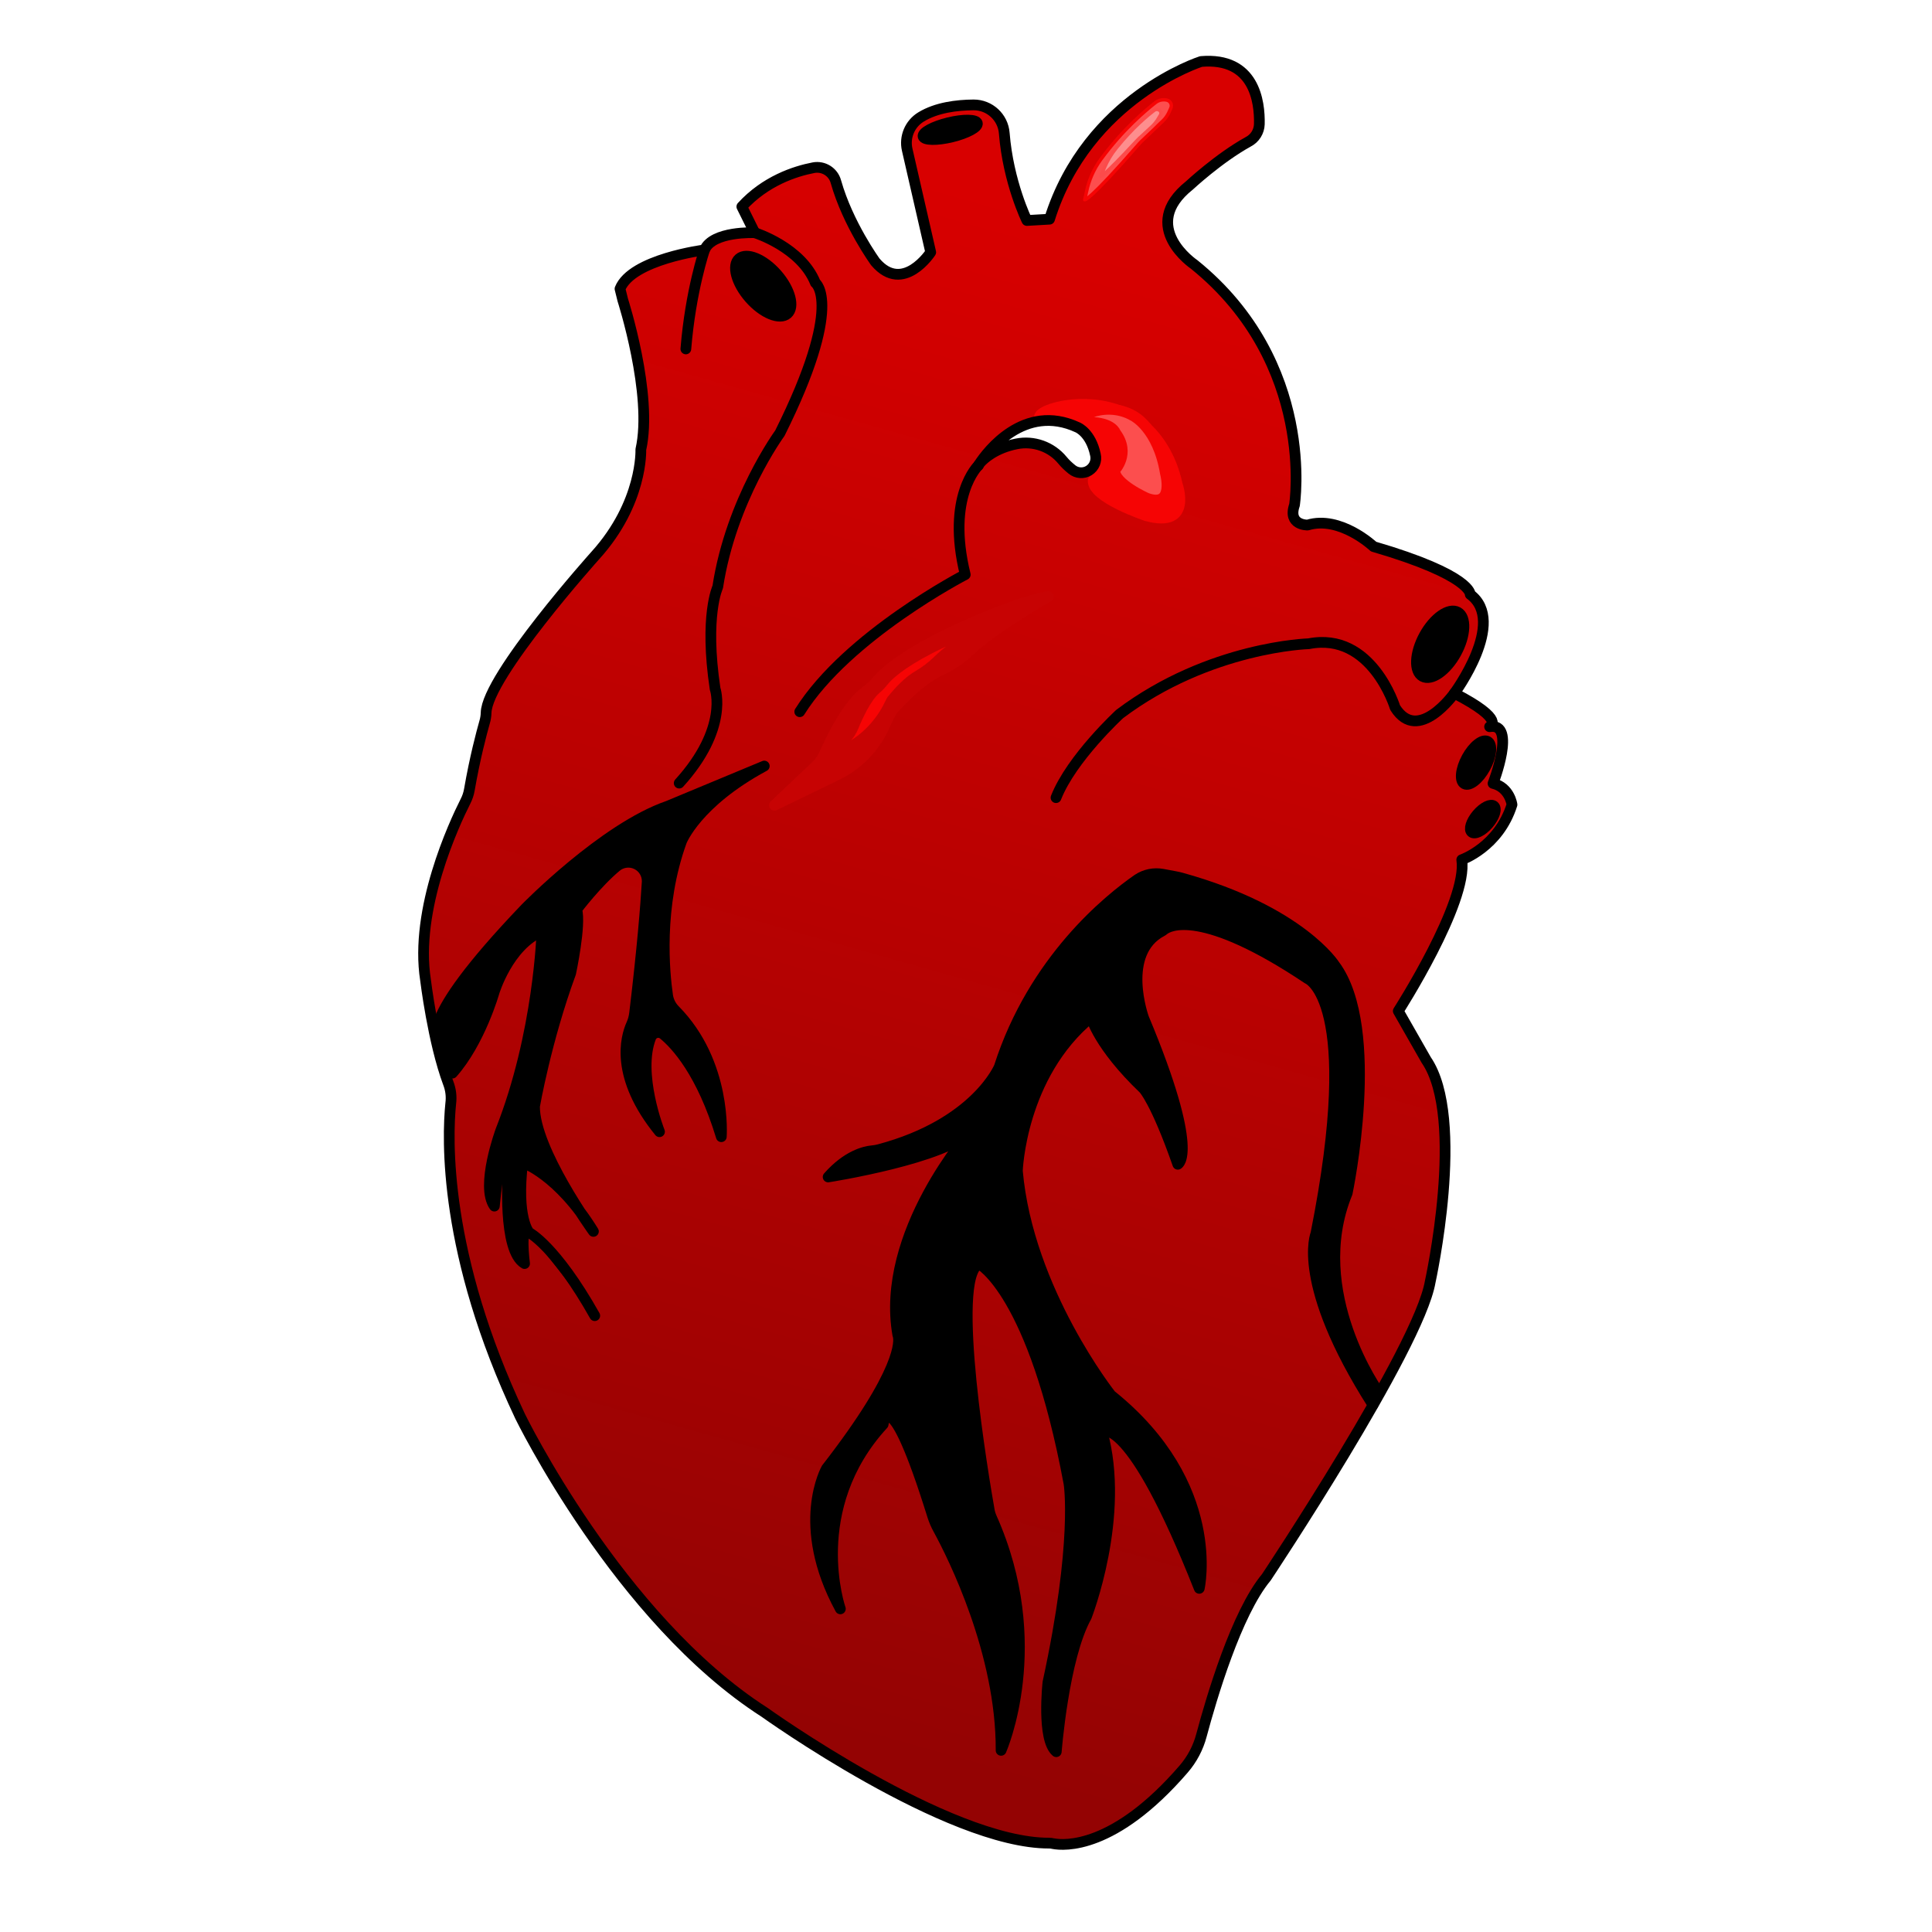 <svg width="100%" height="100%" viewBox="0 0 1080 1080" version="1.1" xmlns="http://www.w3.org/2000/svg" xmlns:xlink="http://www.w3.org/1999/xlink" xml:space="preserve" xmlns:serif="http://www.serif.com/" style="fill-rule:evenodd;clip-rule:evenodd;stroke-linecap:round;stroke-linejoin:round;stroke-miterlimit:1.5;">
    <path d="M348.138,167.711c0,0 17.013,52.947 10.086,83.61c-0,-0 1.281,29.66 -25.412,59.161c-0,-0 -60.605,67.547 -61.083,88.008c-0.045,1.761 -0.325,3.508 -0.832,5.195c-1.72,6.065 -5.431,19.977 -8.519,37.791c-0.395,2.274 -1.138,4.475 -2.203,6.523c-6.33,12.541 -28.528,60.173 -22.308,99.783c-0,-0 4.178,34.785 12.719,57.678c1.41,3.615 1.885,7.528 1.38,11.375c-1.982,19.392 -4.117,84.073 38.767,174.851c0,-0 55.062,113.159 136.601,165.458c0,0 102.246,73.29 159.127,73.175c0.729,-0.005 1.456,0.083 2.162,0.262c6.305,1.229 34.258,3.235 73.001,-41.617c4.743,-5.469 8.168,-11.954 10.01,-18.956c5.518,-20.611 19.51,-68.206 36.257,-88.289c0,-0 85.128,-127.818 91.59,-165.138c0,0 20.147,-91.493 -2.224,-124.05l-15.614,-27.358c0,-0 39.046,-60.844 35.488,-84.582c0,-0 20.616,-7.105 28.08,-30.782c-0,0 -1.216,-9.587 -10.591,-11.878c-0,0 13.342,-34.314 -1.923,-31.696c0,-0 9.79,-3.48 -19.704,-18.693c0,0 29.551,-39.948 8.876,-55.246c-0,-0 1.205,-10.601 -54.045,-26.75c0,0 -18.618,-17.567 -36.867,-12.046c0,-0 -11.249,0.255 -7.333,-11.194c-0,-0 12.494,-79.105 -56.085,-134.477c0,0 -31.472,-21.193 -2.613,-44.201c0,-0 16.382,-15.267 32.853,-24.371c3.697,-1.909 6.068,-5.672 6.194,-9.831c0.311,-12.59 -2.783,-37.565 -32.563,-35.05c-0,-0 -63.516,20.192 -84.72,88.146l-12.639,0.73c-0,0 -10.48,-21.307 -12.659,-48.784c-0.693,-8.953 -8.172,-15.857 -17.151,-15.833c-9.359,0.063 -20.81,1.476 -29.406,6.758c-6.239,3.808 -9.341,11.181 -7.701,18.303c3.993,17.582 13.142,57.322 13.142,57.322c-0,0 -15.387,23.614 -30.917,5.429c-0,0 -15.354,-21.081 -22.094,-44.884c-1.486,-5.456 -6.909,-8.861 -12.469,-7.829c-10.486,2.007 -26.955,7.414 -40.104,21.78l7.22,14.57c-0,-0 -23.524,-1.079 -28.077,9.622c-0,-0 -40.656,5.148 -47.249,21.731l1.552,6.274Zm199.488,91.352c-0.475,0.717 -0.719,1.129 -0.719,1.129c0.058,-0.207 0.297,-0.601 0.719,-1.129c4.031,-6.081 24.706,-34.133 54.807,-20.143c0,-0 7.335,2.937 9.91,15.259c0.82,3.416 -0.634,6.975 -3.612,8.84c-2.978,1.865 -6.814,1.62 -9.531,-0.609c-1.895,-1.514 -3.707,-3.216 -5.26,-5.102c-6.22,-7.578 -16.113,-11.106 -25.724,-9.172c-11.771,2.327 -18.478,8.288 -20.59,10.927Z" style="fill:url(#_Linear1);"/>
    <clipPath id="_clip2">
        <path d="M348.138,167.711c0,0 17.013,52.947 10.086,83.61c-0,-0 1.281,29.66 -25.412,59.161c-0,-0 -60.605,67.547 -61.083,88.008c-0.045,1.761 -0.325,3.508 -0.832,5.195c-1.72,6.065 -5.431,19.977 -8.519,37.791c-0.395,2.274 -1.138,4.475 -2.203,6.523c-6.33,12.541 -28.528,60.173 -22.308,99.783c-0,-0 4.178,34.785 12.719,57.678c1.41,3.615 1.885,7.528 1.38,11.375c-1.982,19.392 -4.117,84.073 38.767,174.851c0,-0 55.062,113.159 136.601,165.458c0,0 102.246,73.29 159.127,73.175c0.729,-0.005 1.456,0.083 2.162,0.262c6.305,1.229 34.258,3.235 73.001,-41.617c4.743,-5.469 8.168,-11.954 10.01,-18.956c5.518,-20.611 19.51,-68.206 36.257,-88.289c0,-0 85.128,-127.818 91.59,-165.138c0,0 20.147,-91.493 -2.224,-124.05l-15.614,-27.358c0,-0 39.046,-60.844 35.488,-84.582c0,-0 20.616,-7.105 28.08,-30.782c-0,0 -1.216,-9.587 -10.591,-11.878c-0,0 13.342,-34.314 -1.923,-31.696c0,-0 9.79,-3.48 -19.704,-18.693c0,0 29.551,-39.948 8.876,-55.246c-0,-0 1.205,-10.601 -54.045,-26.75c0,0 -18.618,-17.567 -36.867,-12.046c0,-0 -11.249,0.255 -7.333,-11.194c-0,-0 12.494,-79.105 -56.085,-134.477c0,0 -31.472,-21.193 -2.613,-44.201c0,-0 16.382,-15.267 32.853,-24.371c3.697,-1.909 6.068,-5.672 6.194,-9.831c0.311,-12.59 -2.783,-37.565 -32.563,-35.05c-0,-0 -63.516,20.192 -84.72,88.146l-12.639,0.73c-0,0 -10.48,-21.307 -12.659,-48.784c-0.693,-8.953 -8.172,-15.857 -17.151,-15.833c-9.359,0.063 -20.81,1.476 -29.406,6.758c-6.239,3.808 -9.341,11.181 -7.701,18.303c3.993,17.582 13.142,57.322 13.142,57.322c-0,0 -15.387,23.614 -30.917,5.429c-0,0 -15.354,-21.081 -22.094,-44.884c-1.486,-5.456 -6.909,-8.861 -12.469,-7.829c-10.486,2.007 -26.955,7.414 -40.104,21.78l7.22,14.57c-0,-0 -23.524,-1.079 -28.077,9.622c-0,-0 -40.656,5.148 -47.249,21.731l1.552,6.274Zm199.488,91.352c-0.475,0.717 -0.719,1.129 -0.719,1.129c0.058,-0.207 0.297,-0.601 0.719,-1.129c4.031,-6.081 24.706,-34.133 54.807,-20.143c0,-0 7.335,2.937 9.91,15.259c0.82,3.416 -0.634,6.975 -3.612,8.84c-2.978,1.865 -6.814,1.62 -9.531,-0.609c-1.895,-1.514 -3.707,-3.216 -5.26,-5.102c-6.22,-7.578 -16.113,-11.106 -25.724,-9.172c-11.771,2.327 -18.478,8.288 -20.59,10.927Z"/>
    </clipPath>
    <g clip-path="url(#_clip2)">
        <path d="M587.829,235.11c-21.318,-0.202 12.262,-16.972 40.559,-4.469c0,0 22.786,8.468 29.676,40.095c-0,0 9.009,24.81 -17.27,17.554c0,-0 -30.203,-10.089 -29.694,-19.6c0,-0 15.202,-11.618 0.813,-26.07c0,-0 -2.766,-7.309 -24.084,-7.51Z" style="fill:rgb(246,4,4);stroke:rgb(246,4,4);stroke-width:6px;"/>
        <path d="M609.119,236.068c-12.85,-0.161 7.392,-13.536 24.449,-3.564c0,-0 13.735,6.753 17.888,31.976c0,0 5.431,19.787 -10.41,14c0,-0 -18.206,-8.046 -17.899,-15.632c-0,0 9.164,-9.265 0.49,-20.791c-0,-0 -1.667,-5.829 -14.518,-5.989Z" style="fill:rgb(252,78,78);stroke:rgb(246,4,4);stroke-width:6px;"/>
    </g>
    <path d="M348.138,167.711c0,0 17.013,52.947 10.086,83.61c-0,-0 1.281,29.66 -25.412,59.161c-0,-0 -60.605,67.547 -61.083,88.008c-0.045,1.761 -0.325,3.508 -0.832,5.195c-1.72,6.065 -5.431,19.977 -8.519,37.791c-0.395,2.274 -1.138,4.475 -2.203,6.523c-6.33,12.541 -28.528,60.173 -22.308,99.783c-0,-0 4.178,34.785 12.719,57.678c1.41,3.615 1.885,7.528 1.38,11.375c-1.982,19.392 -4.117,84.073 38.767,174.851c0,-0 55.062,113.159 136.601,165.458c0,0 102.246,73.29 159.127,73.175c0.729,-0.005 1.456,0.083 2.162,0.262c6.305,1.229 34.258,3.235 73.001,-41.617c4.743,-5.469 8.168,-11.954 10.01,-18.956c5.518,-20.611 19.51,-68.206 36.257,-88.289c0,-0 85.128,-127.818 91.59,-165.138c0,0 20.147,-91.493 -2.224,-124.05l-15.614,-27.358c0,-0 39.046,-60.844 35.488,-84.582c0,-0 20.616,-7.105 28.08,-30.782c-0,0 -1.216,-9.587 -10.591,-11.878c-0,0 13.342,-34.314 -1.923,-31.696c0,-0 9.79,-3.48 -19.704,-18.693c0,0 29.551,-39.948 8.876,-55.246c-0,-0 1.205,-10.601 -54.045,-26.75c0,0 -18.618,-17.567 -36.867,-12.046c0,-0 -11.249,0.255 -7.333,-11.194c-0,-0 12.494,-79.105 -56.085,-134.477c0,0 -31.472,-21.193 -2.613,-44.201c0,-0 16.382,-15.267 32.853,-24.371c3.697,-1.909 6.068,-5.672 6.194,-9.831c0.311,-12.59 -2.783,-37.565 -32.563,-35.05c-0,-0 -63.516,20.192 -84.72,88.146l-12.639,0.73c-0,0 -10.48,-21.307 -12.659,-48.784c-0.693,-8.953 -8.172,-15.857 -17.151,-15.833c-9.359,0.063 -20.81,1.476 -29.406,6.758c-6.239,3.808 -9.341,11.181 -7.701,18.303c3.993,17.582 13.142,57.322 13.142,57.322c-0,0 -15.387,23.614 -30.917,5.429c-0,0 -15.354,-21.081 -22.094,-44.884c-1.486,-5.456 -6.909,-8.861 -12.469,-7.829c-10.486,2.007 -26.955,7.414 -40.104,21.78l7.22,14.57c-0,-0 -23.524,-1.079 -28.077,9.622c-0,-0 -40.656,5.148 -47.249,21.731l1.552,6.274Zm199.488,91.352c-0.475,0.717 -0.719,1.129 -0.719,1.129c0.058,-0.207 0.297,-0.601 0.719,-1.129c4.031,-6.081 24.706,-34.133 54.807,-20.143c0,-0 7.335,2.937 9.91,15.259c0.82,3.416 -0.634,6.975 -3.612,8.84c-2.978,1.865 -6.814,1.62 -9.531,-0.609c-1.895,-1.514 -3.707,-3.216 -5.26,-5.102c-6.22,-7.578 -16.113,-11.106 -25.724,-9.172c-11.771,2.327 -18.478,8.288 -20.59,10.927Z" style="fill:none;stroke:black;stroke-width:6px;"/>
    <path d="M295.762,688.983c-0,0 -7.348,-8.029 -3.59,-39.132c0,-0 20.037,6.702 39.555,38.512c-0,-0 -33.284,-45.938 -32.914,-69.996c0,-0 6.422,-36.856 20.208,-74.41c0,0 5.812,-27.097 3.356,-35.599c0,0 11.244,-14.911 22.27,-24.039c3.226,-2.578 7.658,-3.039 11.346,-1.181c3.688,1.857 5.955,5.693 5.803,9.82c-0.818,13.547 -2.723,37.494 -7.067,73.546c-0.252,2.117 -0.828,4.182 -1.708,6.124c-3.185,7.055 -9.506,29.097 15.641,60.008c-0,0 -12.87,-32.51 -4.814,-52.801c0.564,-1.274 1.686,-2.215 3.039,-2.549c1.352,-0.335 2.783,-0.025 3.876,0.838c7.197,5.854 21.594,21.451 32.454,57.297c-0,-0 3.208,-41.236 -25.978,-70.819c-2.126,-2.143 -3.527,-4.897 -4.007,-7.876c-1.904,-12.893 -5.535,-49.803 7.74,-86.446c0,-0 8.408,-21.642 46.263,-42.056l-53.811,22.378c-36.086,12.471 -79.742,57.236 -79.742,57.236c-64.03,66.887 -47.759,73.39 -47.759,73.39l6.967,18.645c15.463,-17.481 23.306,-45.203 23.306,-45.203c-0,0 7.856,-26.055 26.768,-34.132c-0,-0 -1.607,57.299 -23.019,111.406c-0,0 -11.524,31.119 -3.594,42.271c-0,0 4.581,-49.416 7.754,-19.168c-0,0 -3.424,44.048 9.129,51.291c0,-0 -2.976,-22.746 2.528,-17.355c-0,0 14.681,7.348 36.708,46.487" style="stroke:black;stroke-width:6px;"/>
    <path d="M812.993,387.542c0,0 -20.284,28.576 -33.122,7.989c-0,0 -12.989,-42.619 -48.29,-35.675c-0,0 -55.503,1.491 -105.665,39.277c0,-0 -26.872,24.664 -35.598,46.766" style="fill:none;stroke:black;stroke-width:6px;"/>
    <g>
        <path d="M432.929,450.138c-0,-0 16.021,-15.152 23.088,-21.835c2.126,-2.011 3.822,-4.432 4.988,-7.116c3.695,-8.398 12.985,-27.636 23.278,-34.944c2.18,-1.54 4.145,-3.362 5.844,-5.42c4.139,-5.013 15.525,-15.309 45.765,-29.378c0,0 33.287,-15.435 50.167,-17.965c-0,-0 -30.709,17.462 -44.099,30.286c-4.624,4.432 -9.958,8.058 -15.782,10.724c-6.202,2.851 -15.307,9.02 -27.163,22.241c0,0 -2.22,3.484 -4.194,8.142c-5.28,12.41 -14.878,22.487 -27.016,28.365c-16.369,7.938 -34.876,16.9 -34.876,16.9Z" style="fill:rgb(199,3,3);stroke:rgb(199,3,3);stroke-width:6px;"/>
        <path d="M460.409,425.771c0,-0 7.846,-8.252 12.265,-12.901c1.875,-1.972 3.361,-4.279 4.382,-6.801c2.315,-5.683 7.173,-16.359 12.562,-20.944c1.516,-1.291 2.9,-2.729 4.132,-4.294c2.675,-3.359 9.42,-9.758 26.028,-18.352c-0,0 19.193,-9.898 28.926,-11.521c-0,-0 -15.932,10.076 -24.16,18.132c-3.437,3.389 -7.289,6.33 -11.463,8.753c-3.516,2.055 -8.395,6.024 -14.566,13.678c-0,0 -0.469,0.817 -1.091,2.124c-5.101,10.654 -13.454,19.414 -23.854,25.015c-7.053,3.821 -13.161,7.111 -13.161,7.111Z" style="fill:rgb(246,4,4);stroke:rgb(199,3,3);stroke-width:6px;"/>
    </g>
    <path d="M546.907,260.192c-0,-0 -18.135,17.22 -7.33,61.015c-0,0 -65.734,33.957 -92.508,76.644" style="fill:none;stroke:black;stroke-width:6px;"/>
    <path d="M393.835,139.706c-0,-0 -7.82,22.867 -10.441,55.347" style="fill:none;stroke:black;stroke-width:6px;"/>
    <path d="M421.912,130.084c-0,-0 25.916,8.081 33.905,28.045c0,-0 16.26,11.57 -19.867,84.02c0,-0 -27.226,37.2 -34.728,85.979c-0,0 -7.616,16.017 -1.469,56.945c-0,0 7.858,21.933 -20.073,52.696" style="fill:none;stroke:black;stroke-width:6px;"/>
    <path d="M530.205,68.595c8.371,-2.037 15.6,-1.908 16.134,0.287c0.534,2.195 -5.828,5.631 -14.198,7.668c-8.37,2.036 -15.6,1.908 -16.134,-0.288c-0.534,-2.195 5.828,-5.631 14.198,-7.667Z" style="stroke:black;stroke-width:6px;"/>
    <path d="M814.896,342.203c4.918,2.69 4.508,12.921 -0.914,22.832c-5.422,9.911 -13.816,15.774 -18.734,13.084c-4.917,-2.69 -4.507,-12.921 0.915,-22.832c5.422,-9.911 13.816,-15.774 18.733,-13.084Z" style="stroke:black;stroke-width:6px;"/>
    <path d="M413.146,144.596c4.212,-3.699 13.683,0.191 21.138,8.68c7.454,8.489 10.086,18.383 5.875,22.082c-4.212,3.698 -13.684,-0.191 -21.138,-8.68c-7.454,-8.489 -10.087,-18.384 -5.875,-22.082Z" style="stroke:black;stroke-width:6px;"/>
    <path d="M831.6,414.455c2.824,1.545 2.213,8.109 -1.365,14.649c-3.577,6.539 -8.775,10.594 -11.599,9.049c-2.824,-1.545 -2.213,-8.109 1.365,-14.648c3.577,-6.54 8.775,-10.595 11.599,-9.05Z" style="stroke:black;stroke-width:6px;"/>
    <path d="M835.136,450.603c1.732,1.481 0.348,5.945 -3.088,9.962c-3.436,4.016 -7.632,6.074 -9.364,4.593c-1.732,-1.482 -0.348,-5.946 3.088,-9.962c3.436,-4.017 7.632,-6.075 9.364,-4.593Z" style="stroke:black;stroke-width:6px;"/>
    <path d="M649.941,488.702c-4.841,-0.902 -9.843,0.117 -13.946,2.841c-16.195,11.233 -58.172,44.96 -77.387,104.82c-0,0 -13.042,31.794 -67.164,46.244c-1.291,0.342 -2.61,0.571 -3.941,0.684c-4.166,0.363 -14.1,2.738 -24.568,14.637c-0,-0 67.047,-10.48 80.095,-26.193c-0,-0 -51.223,57.547 -41.152,114.457c0.03,0.162 0.079,0.319 0.147,0.469c0.829,2.782 2.671,19.38 -39.987,74.243c0,-0 -17.963,31.246 7.727,78.456c0,0 -19.551,-55.864 23.921,-103.151c0,0 3.469,-26.589 27.589,50.968c0.861,2.753 2.006,5.41 3.415,7.927c8.007,14.717 35.162,68.767 34.929,123.347c0,0 26.31,-59.351 -5.421,-130.229c-0.54,-1.2 -0.93,-2.462 -1.163,-3.756c-2.891,-16.395 -22.328,-130.393 -5.718,-137.947c0,-0 30.275,15.471 50.256,122.784c-0,0 5.349,32.38 -11.781,111.192c0,0 -3.53,31.894 4.668,38.715c0,-0 4.038,-52.524 16.816,-75.448c-0,0 22.069,-56.242 8.735,-103.649c-0,0 15.478,-10.649 54.381,87.783c-0,0 13.21,-57.803 -49.379,-108c0,0 -46.36,-58.455 -52.292,-125.316c0,0 1.711,-53.467 41.215,-85.934c-0,-0 4.152,15.875 29.369,39.987c-0,0 6.831,7.063 19.108,42.199c-0,-0 12.716,-5.694 -19.094,-81.7c-0,-0 -13.279,-36.42 10.377,-48.706c0.292,-0.152 0.56,-0.347 0.795,-0.579c3.156,-2.567 21.276,-12.357 80.506,27.24c-0,0 30.613,11.947 4.596,142.529c0,0 -11.616,27.382 31.849,95.666l3.476,-6.688c-0,0 -40.599,-56.171 -17.814,-111.651c0,0 19.345,-91.904 -6.953,-127.292c0,-0 -19.111,-30.366 -85.666,-48.83c-1.119,-0.31 -2.25,-0.571 -3.391,-0.783c-1.699,-0.319 -4.479,-0.837 -7.153,-1.336Z" style="stroke:black;stroke-width:6px;"/>
    <path d="M606.369,111.633c0,0 1.828,1.62 30.414,-31.27c0.396,-0.455 0.813,-0.892 1.249,-1.309c2.091,-1.998 8.651,-8.268 12.083,-11.549c1.414,-1.351 2.553,-2.962 3.356,-4.746c0.333,-0.74 0.699,-1.553 1.05,-2.333c0.394,-0.876 0.376,-1.882 -0.049,-2.743c-0.425,-0.861 -1.213,-1.488 -2.148,-1.707c-0,-0 -0.001,-0.001 -0.001,-0.001c-2.164,-0.509 -4.442,-0.051 -6.242,1.254c-5.558,4.328 -18.545,15.248 -30.718,31.888c-3.922,5.381 -6.646,11.539 -7.99,18.06c-0.589,2.443 -1.004,4.456 -1.004,4.456Z" style="fill:rgb(252,78,78);stroke:rgb(246,4,4);stroke-width:1.9px;"/>
    <path d="M615.323,98.491c0,-0 0.464,1.472 20.377,-20.017c0.349,-0.375 0.712,-0.737 1.089,-1.085c1.333,-1.229 4.721,-4.353 6.997,-6.451c1.472,-1.357 2.739,-2.923 3.759,-4.646c0.396,-0.669 0.809,-1.368 1.162,-1.964c0.521,-0.881 0.306,-2.011 -0.502,-2.638c-0.001,-0.001 -0.001,-0.001 -0.001,-0.001c-0.855,-0.663 -2.041,-0.694 -2.93,-0.077c-3.322,2.49 -11.869,9.398 -21.317,21.137c-2.742,3.406 -4.992,7.182 -6.684,11.215c-1.021,2.311 -1.95,4.527 -1.95,4.527Z" style="fill:rgb(253,142,142);stroke:rgb(252,75,75);stroke-width:1.9px;"/>
    <defs>
        <linearGradient id="_Linear1" x1="0" y1="0" x2="1" y2="0" gradientUnits="userSpaceOnUse" gradientTransform="matrix(230.12,-811.275,811.275,230.12,296.417,916.765)"><stop offset="0" style="stop-color:rgb(148,3,3);stop-opacity:1"/><stop offset="1" style="stop-color:rgb(216,0,0);stop-opacity:1"/></linearGradient>
    </defs>
</svg>

